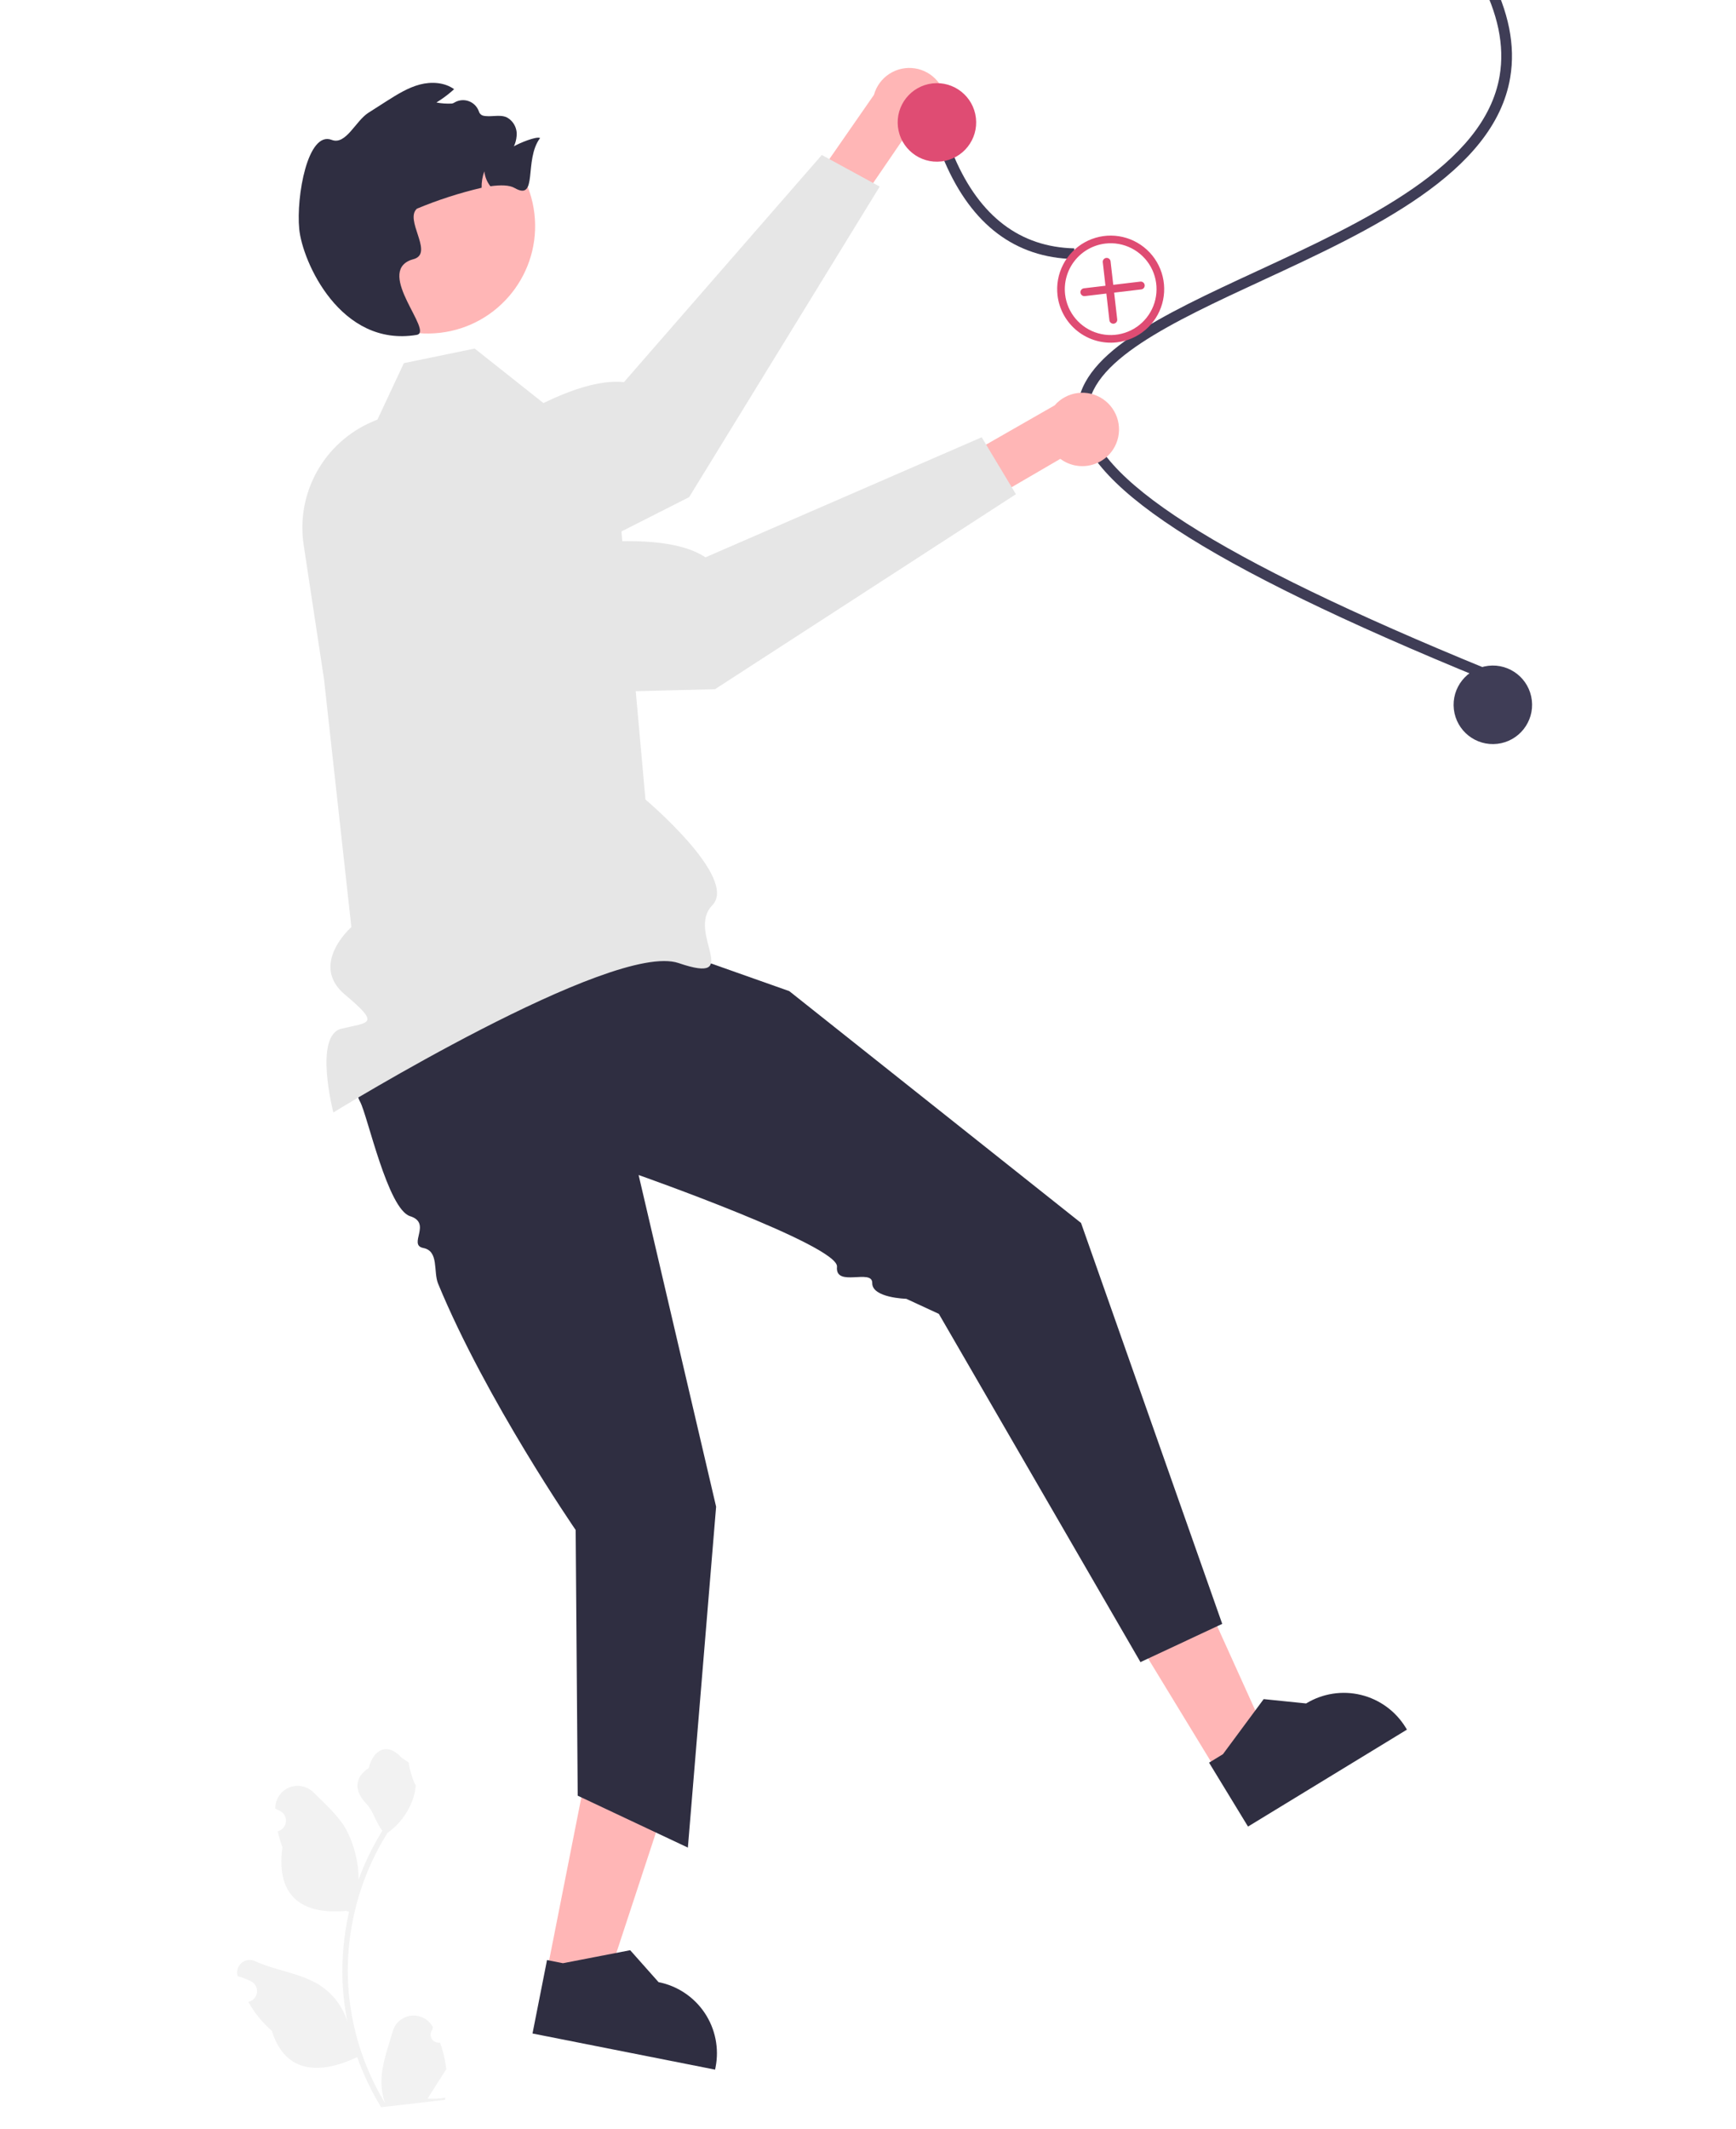 <svg width="350" height="429" viewBox="0 0 350 429" fill="none" xmlns="http://www.w3.org/2000/svg">
<g clip-path="url(#clip0_71_166)">
<path d="M216.52 52.2L216.572 50.042C205.684 49.781 197.563 43.621 192.436 31.736C190.435 26.933 188.991 21.916 188.132 16.784L186.008 17.162C186.895 22.458 188.387 27.635 190.454 32.591C195.946 45.319 204.716 51.916 216.52 52.2Z" fill="#3F3D56"/>
<path d="M245.354 356.932L255.774 350.579L236.23 307.364L220.851 316.74L245.354 356.932Z" fill="#FFB6B6"/>
<path d="M251.614 368.026L283.657 348.492L283.41 348.086C281.393 344.779 278.145 342.408 274.38 341.495C270.616 340.581 266.642 341.201 263.335 343.217L263.334 343.218L254.774 342.345L246.56 353.443L243.763 355.149L251.614 368.026Z" fill="#2F2E41"/>
<path d="M110.251 397.311L122.223 399.679L137.055 354.629L119.385 351.134L110.251 397.311Z" fill="#FFB6B6"/>
<path d="M107.359 409.717L144.173 416.999L144.265 416.534C145.017 412.734 144.228 408.79 142.073 405.571C139.917 402.353 136.572 400.122 132.772 399.37L132.771 399.369L127.055 392.937L113.499 395.557L110.286 394.921L107.359 409.717Z" fill="#2F2E41"/>
<path d="M88.703 411.551C88.372 411.605 88.033 411.556 87.732 411.411C87.43 411.266 87.181 411.031 87.017 410.739C86.853 410.448 86.783 410.112 86.816 409.779C86.849 409.446 86.984 409.131 87.202 408.877L87.261 408.423C87.243 408.389 87.224 408.356 87.205 408.322C86.779 407.57 86.14 406.962 85.369 406.572C84.598 406.183 83.729 406.029 82.871 406.132C82.013 406.235 81.205 406.589 80.548 407.149C79.89 407.71 79.413 408.452 79.177 409.283C78.23 412.599 76.925 415.962 76.901 419.355C76.891 420.855 77.141 422.345 77.641 423.759C73.775 417.387 71.325 410.257 70.456 402.855C70.24 400.997 70.128 399.128 70.12 397.258C70.116 395.724 70.178 394.194 70.308 392.667C71.023 384.379 73.694 376.379 78.101 369.324C80.439 367.673 82.214 365.345 83.188 362.654C83.542 361.687 83.753 360.673 83.817 359.645C83.539 359.714 82.262 355.517 82.444 355.23C81.983 354.68 81.246 354.465 80.751 353.934C78.285 351.292 75.408 352.137 74.33 356.241C71.248 358.273 71.534 361.017 73.848 363.419C75.321 364.948 75.759 367.196 77.089 368.861C76.991 369.023 76.887 369.18 76.789 369.341C74.995 372.297 73.494 375.422 72.309 378.671C72.285 375.188 71.434 371.76 69.827 368.67C68.229 365.801 65.593 363.535 63.23 361.169C62.603 360.533 61.802 360.096 60.928 359.915C60.053 359.734 59.145 359.816 58.317 360.15C57.489 360.485 56.779 361.058 56.276 361.797C55.774 362.535 55.502 363.406 55.494 364.299C55.494 364.338 55.495 364.377 55.495 364.415C55.821 364.553 56.142 364.701 56.458 364.861C56.855 365.065 57.181 365.383 57.394 365.775C57.607 366.167 57.697 366.615 57.651 367.058C57.605 367.502 57.426 367.922 57.138 368.262C56.85 368.603 56.466 368.848 56.035 368.966L55.991 368.978C56.228 370.07 56.548 371.141 56.948 372.184C55.489 382.719 61.631 385.782 69.803 385.004C69.994 385.075 70.18 385.147 70.37 385.214C69.331 389.781 68.889 394.464 69.058 399.144C69.166 401.905 69.497 404.652 70.047 407.359L70.022 407.264C69.079 404.292 67.139 401.737 64.53 400.029C60.66 397.536 55.544 397.046 51.461 395.155C51.026 394.942 50.539 394.858 50.057 394.912C49.576 394.967 49.12 395.158 48.743 395.463C48.367 395.769 48.085 396.175 47.932 396.635C47.779 397.095 47.761 397.589 47.88 398.059L47.907 398.159C48.502 398.325 49.087 398.527 49.656 398.765C49.983 398.903 50.304 399.051 50.62 399.211C51.017 399.415 51.343 399.733 51.556 400.125C51.768 400.517 51.858 400.965 51.812 401.408C51.766 401.852 51.588 402.272 51.3 402.612C51.011 402.953 50.627 403.198 50.197 403.316L50.153 403.328C50.121 403.337 50.094 403.345 50.062 403.353C51.302 405.559 52.912 407.535 54.822 409.194C57.511 417.932 64.712 417.955 72.009 414.474L72.013 414.474C73.267 417.999 74.884 421.386 76.838 424.577L89.713 423.085C89.742 422.936 89.767 422.784 89.792 422.636C88.609 422.849 87.404 422.916 86.204 422.837C87.024 421.554 87.842 420.262 88.661 418.979C88.68 418.954 88.698 418.929 88.713 418.902C89.128 418.246 89.549 417.594 89.963 416.938L89.964 416.938C89.776 415.096 89.353 413.285 88.703 411.552L88.703 411.551Z" fill="#F2F2F2"/>
<path d="M299.13 136.849L299.948 134.853C245.264 112.474 219.661 96.086 219.373 83.281C219.139 72.87 236.327 64.916 254.524 56.495C276.431 46.356 301.262 34.865 304.48 15.608C306.627 2.76 299.041 -11.764 281.287 -28.796L279.793 -27.239C296.994 -10.738 304.373 3.161 302.352 15.252C299.321 33.385 275.04 44.622 253.618 54.536C233.942 63.642 216.95 71.506 217.216 83.329C217.53 97.287 242.793 113.794 299.13 136.849Z" fill="#3F3D56"/>
<path d="M229.932 334.89L246.417 327.186L217.951 246.404L159.13 199.697L128.179 188.76L81.566 194.165C81.566 194.165 67.716 212.795 72.623 222.029C74.114 224.834 78.188 243.634 82.679 245.041C87.17 246.449 82.155 250.823 85.351 251.452C88.547 252.082 87.325 256.214 88.329 258.647C97.988 282.053 116.06 308.267 116.06 308.267L116.474 361.802L138.685 372.26L144.378 303.579L128.752 236.748C128.752 236.748 169.168 250.983 168.749 255.234C168.331 259.485 175.905 255.523 175.856 258.519C175.807 261.515 182.717 261.69 182.717 261.69L189.283 264.725L229.932 334.89Z" fill="#2F2E41"/>
<path d="M190.723 21.344C190.684 22.416 190.413 23.467 189.928 24.424C189.443 25.381 188.756 26.222 187.914 26.887C187.073 27.552 186.096 28.027 185.053 28.278C184.01 28.529 182.925 28.551 181.872 28.341L161.029 58.821L151.181 55.129L176.201 19.108C176.686 17.363 177.794 15.856 179.315 14.874C180.836 13.891 182.665 13.5 184.455 13.776C186.245 14.051 187.872 14.974 189.027 16.369C190.183 17.764 190.786 19.534 190.723 21.344L190.723 21.344Z" fill="#FFB6B6"/>
<path d="M72.293 104.584L79.284 122.476C79.61 123.311 80.107 124.068 80.743 124.699C81.379 125.33 82.141 125.822 82.978 126.141C83.815 126.461 84.71 126.602 85.605 126.556C86.5 126.509 87.375 126.276 88.174 125.871L138.937 100.168L177.361 37.591L165.686 31.227L125.792 76.994C112.954 75.673 91.781 91.903 72.293 104.584Z" fill="#E6E6E6"/>
<path d="M81.424 73.168L95.702 70.229L119.622 89.179L124.106 96.624C132.071 99.75 124.737 97.367 125.183 105.912L130.132 161.093C130.132 161.093 148.938 176.92 143.604 182.405C138.27 187.89 150.094 198.571 136.814 194.045C123.534 189.519 67.206 224.144 67.206 224.144C67.206 224.144 63.19 208.611 68.848 207.265C74.506 205.92 76.74 206.45 69.518 200.376C62.297 194.301 70.84 186.794 70.84 186.794L65.331 136.891L61.223 109.796C60.455 104.733 61.384 99.558 63.865 95.078C66.346 90.598 70.239 87.065 74.938 85.029L76.107 84.522L81.424 73.168Z" fill="#E6E6E6"/>
<path d="M88.726 67.055C100.606 65.677 109.121 54.93 107.743 43.05C106.366 31.169 95.618 22.655 83.738 24.033C71.858 25.41 63.343 36.157 64.721 48.038C66.098 59.918 76.846 68.432 88.726 67.055Z" fill="#FFB6B6"/>
<path d="M60.329 46.157C60.971 52.725 68.654 70.027 83.996 67.478C87.553 66.877 75.722 55.04 82.838 52.379C82.989 52.324 83.154 52.273 83.332 52.227C83.522 52.179 83.706 52.111 83.882 52.025C87.044 50.459 81.611 44.296 84.044 42.052C88.271 40.287 92.638 38.876 97.098 37.832C97.073 36.703 97.26 35.58 97.648 34.52C97.763 35.617 98.186 36.658 98.867 37.526C100.934 37.242 102.698 37.271 103.745 37.875C108.557 40.642 105.558 32.24 108.887 27.817C108.213 27.39 104.684 28.834 103.611 29.482C103.909 28.842 104.092 28.155 104.152 27.451C104.242 26.678 104.093 25.895 103.726 25.208C103.359 24.521 102.791 23.963 102.098 23.608C100.614 22.998 98.895 23.677 97.342 23.289C97.146 23.222 96.97 23.107 96.829 22.955C96.688 22.803 96.587 22.618 96.535 22.418C96.367 21.95 96.099 21.526 95.749 21.174C95.398 20.822 94.975 20.552 94.508 20.383C94.042 20.213 93.544 20.149 93.049 20.194C92.555 20.239 92.077 20.393 91.648 20.644C91.487 20.761 91.298 20.837 91.1 20.865C90.057 20.921 89.011 20.849 87.985 20.652C89.039 20.006 90.04 19.279 90.981 18.476C91.17 18.309 91.365 18.141 91.553 17.968C89.626 16.583 86.983 16.422 84.675 17.024C82.244 17.659 80.081 19.027 77.954 20.371C76.727 21.157 75.501 21.94 74.278 22.721C71.68 24.366 69.741 29.296 66.875 28.184C62.034 26.311 59.688 39.596 60.329 46.157Z" fill="#2F2E41"/>
<path d="M189.807 32.527C194.148 32.024 197.259 28.097 196.755 23.757C196.252 19.416 192.325 16.305 187.985 16.809C183.644 17.312 180.533 21.239 181.037 25.579C181.54 29.92 185.467 33.031 189.807 32.527Z" fill="#DF4C73"/>
<path d="M224.777 89.935C224.281 90.886 223.585 91.719 222.736 92.375C221.887 93.031 220.905 93.495 219.859 93.734C218.813 93.973 217.728 93.982 216.678 93.761C215.628 93.54 214.639 93.093 213.779 92.451L181.862 111.021L174.555 103.456L212.624 81.677C213.811 80.31 215.459 79.425 217.255 79.191C219.051 78.957 220.87 79.39 222.368 80.408C223.866 81.426 224.939 82.958 225.383 84.714C225.827 86.47 225.611 88.327 224.777 89.935L224.777 89.935Z" fill="#FFB6B6"/>
<path d="M82.072 114.224L80.699 133.384C80.635 134.277 80.758 135.175 81.061 136.018C81.365 136.861 81.841 137.632 82.46 138.28C83.078 138.929 83.826 139.441 84.654 139.783C85.482 140.125 86.373 140.291 87.268 140.269L144.15 138.866L204.822 99.575L197.922 88.103L142.236 112.293C131.767 105.379 105.257 111.112 82.072 114.224Z" fill="#E6E6E6"/>
<path d="M223.903 52.636L225.244 64.368C225.261 64.572 225.197 64.775 225.067 64.934C224.937 65.092 224.75 65.194 224.547 65.218C224.343 65.241 224.138 65.185 223.975 65.06C223.812 64.936 223.704 64.753 223.673 64.55L222.332 52.818C222.315 52.614 222.378 52.411 222.509 52.252C222.639 52.094 222.825 51.992 223.029 51.968C223.233 51.945 223.438 52.001 223.601 52.126C223.764 52.25 223.872 52.433 223.903 52.636V52.636Z" fill="#DF4C73"/>
<path d="M230.114 58.31L218.685 59.664C218.481 59.68 218.278 59.617 218.119 59.487C217.961 59.356 217.859 59.17 217.835 58.966C217.811 58.762 217.868 58.557 217.992 58.394C218.117 58.231 218.3 58.123 218.503 58.092L229.932 56.739C230.137 56.722 230.339 56.786 230.498 56.916C230.657 57.046 230.758 57.233 230.782 57.437C230.806 57.64 230.749 57.845 230.625 58.008C230.5 58.171 230.317 58.28 230.114 58.31V58.31Z" fill="#DF4C73"/>
<path d="M213.209 59.502C212.964 57.382 213.352 55.237 214.325 53.338C215.299 51.439 216.813 49.871 218.677 48.833C220.542 47.795 222.672 47.333 224.799 47.505C226.926 47.678 228.954 48.477 230.626 49.802C232.299 51.127 233.541 52.919 234.196 54.95C234.85 56.981 234.888 59.16 234.304 61.213C233.72 63.265 232.54 65.098 230.914 66.48C229.288 67.862 227.289 68.731 225.169 68.977C222.327 69.303 219.472 68.489 217.23 66.712C214.988 64.936 213.542 62.343 213.209 59.502ZM214.74 59.324C214.951 61.141 215.696 62.855 216.88 64.248C218.065 65.642 219.636 66.653 221.395 67.154C223.154 67.654 225.022 67.622 226.763 67.061C228.504 66.5 230.04 65.436 231.175 64.002C232.311 62.568 232.996 60.83 233.144 59.007C233.292 57.184 232.896 55.358 232.006 53.76C231.116 52.162 229.772 50.864 228.145 50.029C226.517 49.195 224.678 48.862 222.862 49.073C220.426 49.358 218.204 50.598 216.681 52.519C215.159 54.441 214.461 56.889 214.74 59.324V59.324Z" fill="#DF4C73"/>
<path d="M301.888 149.869C306.229 149.366 309.34 145.439 308.836 141.098C308.333 136.758 304.406 133.647 300.066 134.15C295.725 134.653 292.615 138.58 293.118 142.921C293.621 147.261 297.548 150.372 301.888 149.869Z" fill="#3F3D56"/>
</g>
<defs>
<clipPath id="clip0_71_166">
<rect width="300" height="440.621" fill="white" transform="translate(0.625 -9.259) rotate(-6.613)"/>
</clipPath>
</defs>
</svg>
